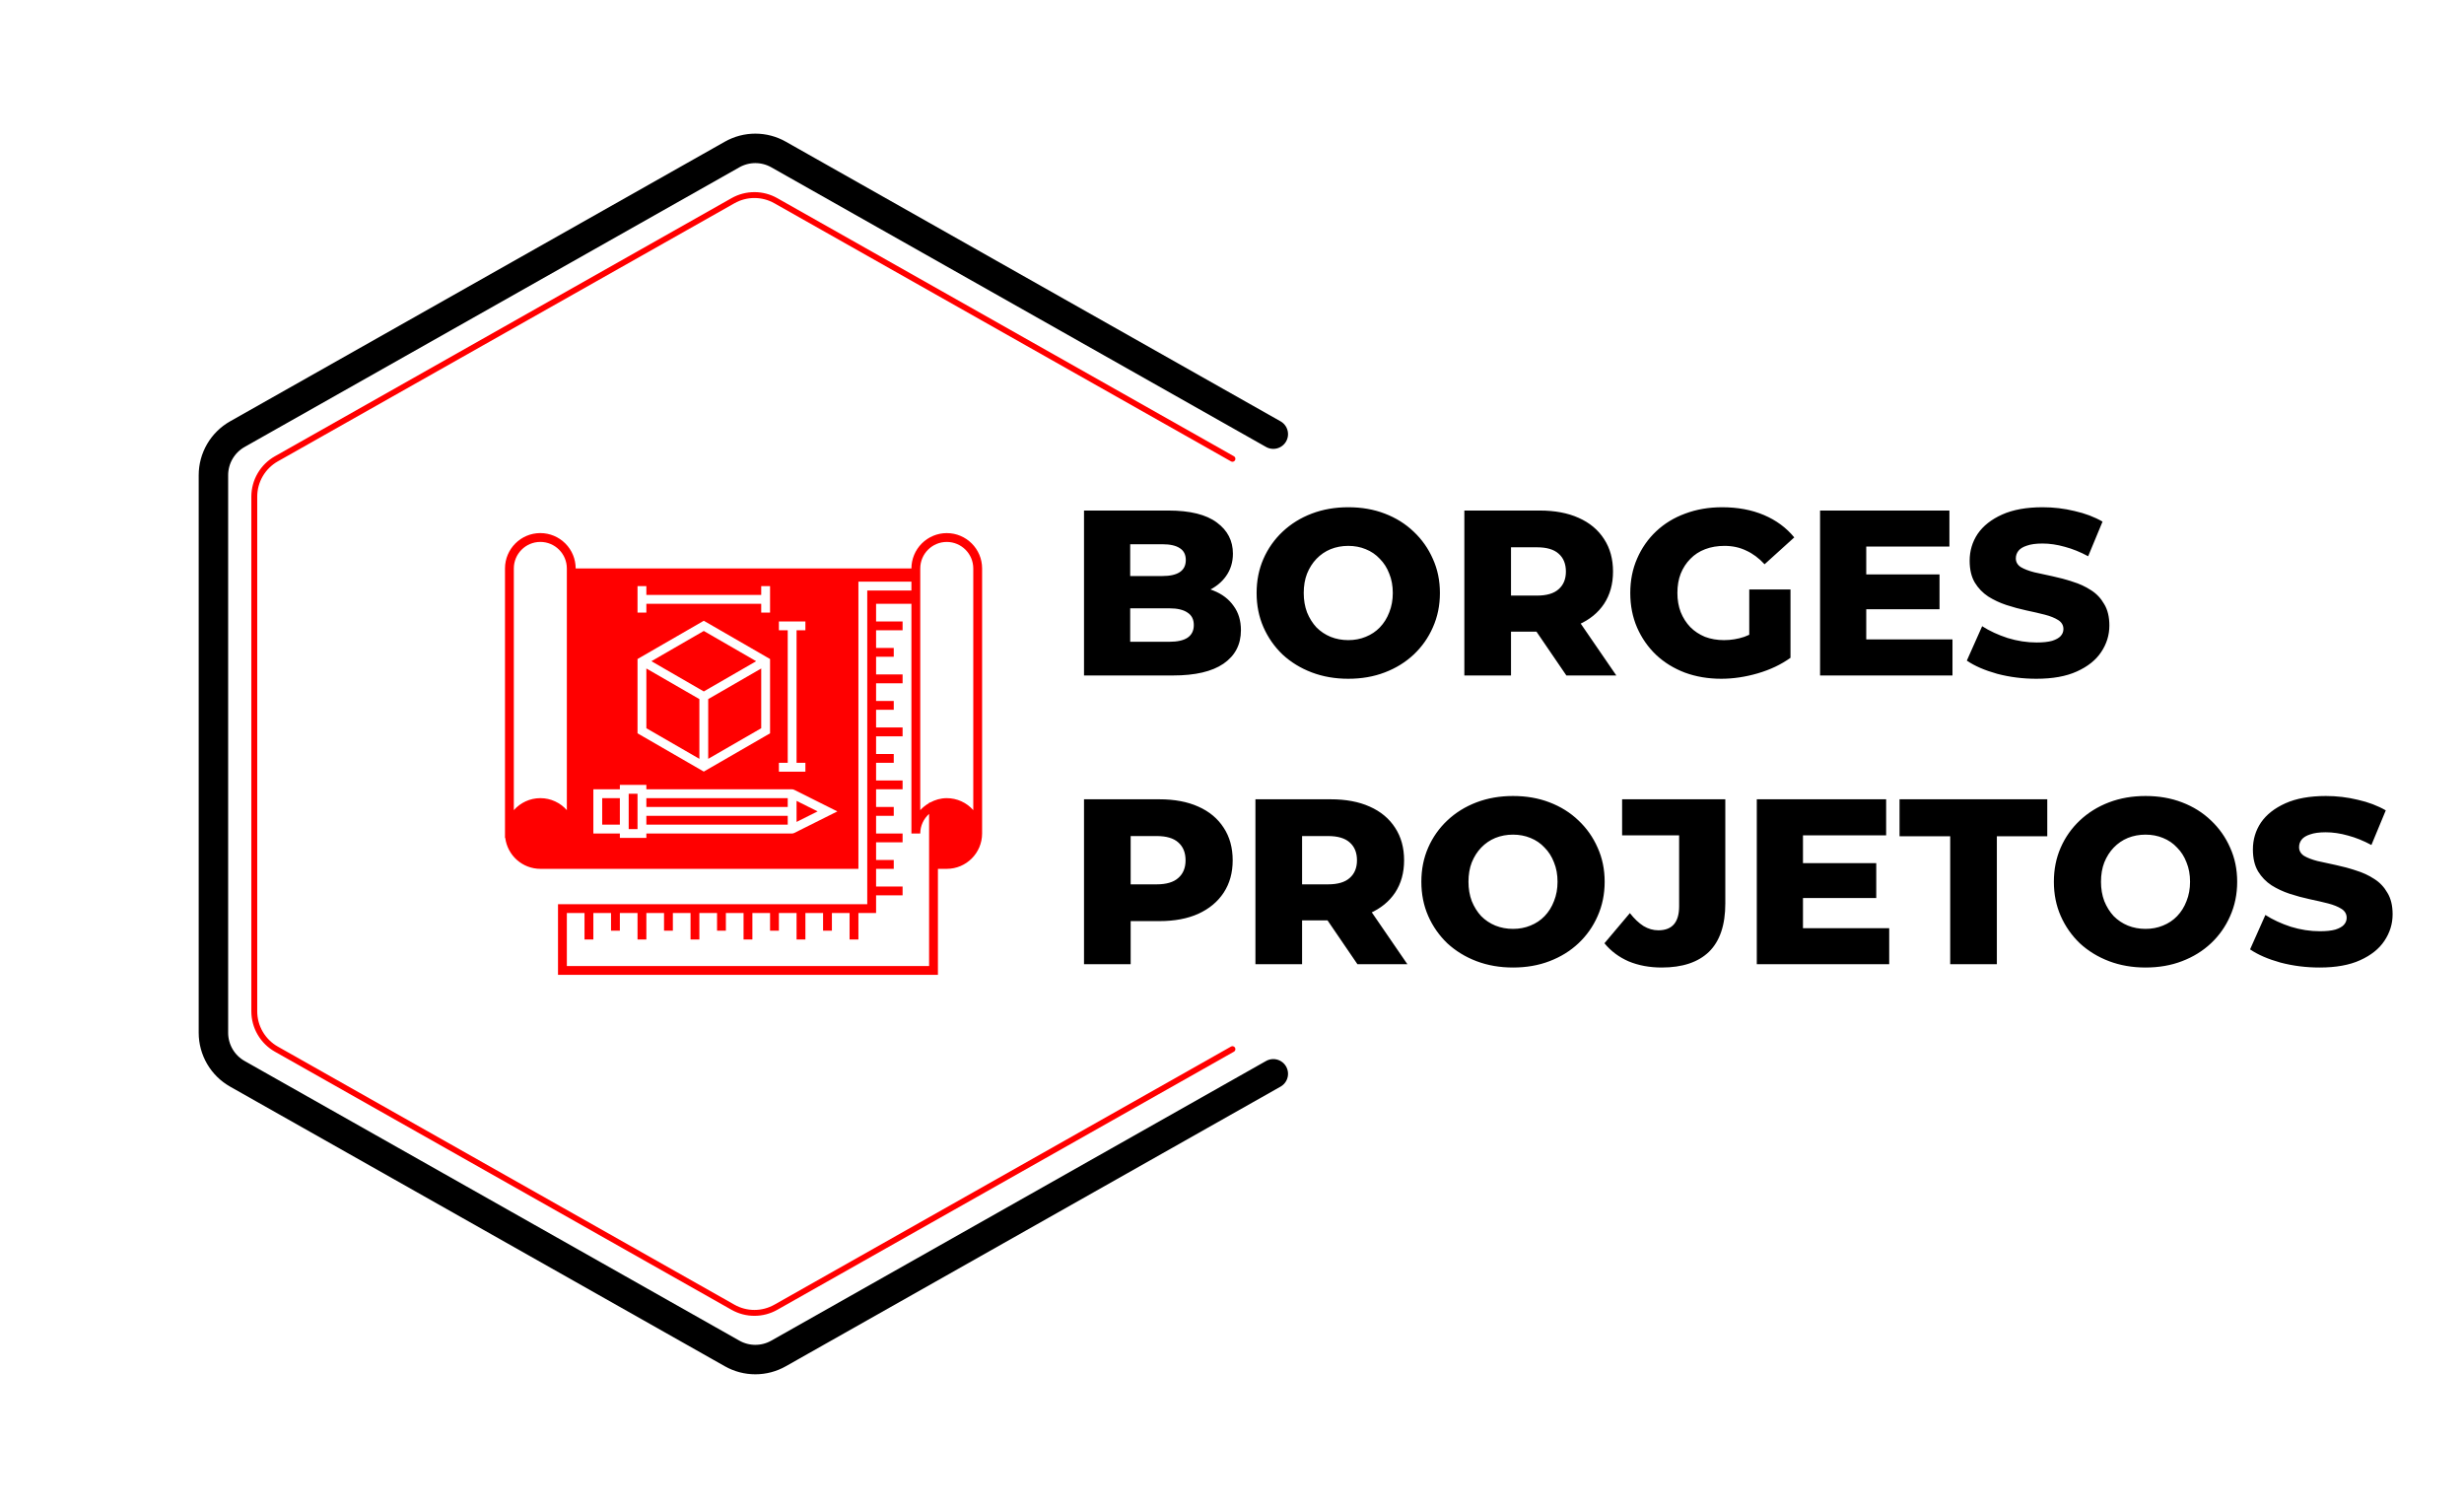 <svg width="768" height="470" viewBox="0 0 768 470" fill="none" xmlns="http://www.w3.org/2000/svg">
<path d="M201.464 226.975L217.987 236.515V217.895L201.464 208.356V226.975ZM220.741 236.515L237.264 226.975V208.356L220.741 217.895V236.515ZM235.689 206.084L219.364 196.657L203.039 206.084L219.364 215.511L235.689 206.084ZM187.694 248.769H193.202V257.031H187.694V248.769ZM195.956 247.393H198.71V258.408H195.956V247.393ZM248.28 249.62V256.18L249.186 255.726L254.84 252.9L249.189 250.075L248.28 249.62ZM201.464 248.769H245.526V251.523H201.464V248.769ZM201.464 254.277H245.526V257.031H201.464V254.277Z" fill="#FF0000"/>
<path d="M295.096 166.158C292.177 166.161 289.379 167.322 287.314 169.385C285.249 171.449 284.087 174.246 284.081 177.165H179.432C179.428 174.245 178.266 171.446 176.201 169.382C174.136 167.317 171.337 166.156 168.417 166.152C162.342 166.152 157.401 171.093 157.401 177.168V261.162H157.486C157.825 263.823 159.121 266.27 161.133 268.044C163.145 269.818 165.734 270.798 168.417 270.801H267.557V181.299H284.078V184.053H270.311V281.816H173.924V303.848H292.342V270.801H295.096C301.171 270.801 306.112 265.86 306.112 259.785V177.173C306.112 171.098 301.171 166.158 295.096 166.158ZM176.678 179.919V252.507C174.66 250.215 171.702 248.77 168.417 248.77C165.131 248.77 162.174 250.215 160.155 252.507V177.168C160.155 172.613 163.862 168.906 168.417 168.906C172.972 168.906 176.678 172.613 176.678 177.168V179.919ZM242.772 237.754H245.526V196.445H242.772V193.691H251.034V196.445H248.28V237.754H251.034V240.508H242.772V237.754ZM198.71 182.676H201.464V185.43H237.264V182.676H240.018V190.938H237.264V188.184H201.464V190.938H198.71V182.676ZM198.71 205.404L219.364 193.479L240.018 205.404V228.564L219.364 240.489L198.71 228.564V205.404ZM258.535 254.131L250.42 258.191L247.52 259.639C247.509 259.645 247.495 259.642 247.481 259.647C247.302 259.737 247.104 259.784 246.903 259.785H201.464V261.162H193.202V259.785H184.94V246.016H193.202V244.639H201.464V246.016H246.903C247.104 246.018 247.303 246.065 247.484 246.153C247.495 246.159 247.509 246.156 247.52 246.162L250.422 247.613L258.535 251.669L261 252.9L258.535 254.131ZM289.589 268.047V301.094H176.678V284.57H182.186V292.832H184.94V284.57H190.448V290.078H193.202V284.57H198.71V292.832H201.464V284.57H206.971V290.078H209.725V284.57H215.233V292.832H217.987V284.57H223.495V290.078H226.249V284.57H231.757V292.832H234.51V284.57H240.018V290.078H242.772V284.57H248.28V292.832H251.034V284.57H256.542V290.078H259.296V284.57H264.803V292.832H267.557V284.57H273.065V279.062H281.327V276.309H273.065V270.801H278.573V268.047H273.065V262.539H281.327V259.785H273.065V254.277H278.573V251.523H273.065V246.016H281.327V243.262H273.065V237.754H278.573V235H273.065V229.492H281.327V226.738H273.065V221.23H278.573V218.477H273.065V212.969H281.327V210.215H273.065V204.707H278.573V201.953H273.065V196.445H281.327V193.691H273.065V188.184H284.081V259.785H286.835C286.835 257.353 287.911 255.186 289.589 253.671V268.047ZM303.358 252.507C302.326 251.332 301.055 250.391 299.631 249.746C298.206 249.102 296.66 248.769 295.096 248.77C293.196 248.77 291.436 249.296 289.875 250.146H289.589V250.317C288.559 250.895 287.629 251.634 286.835 252.507V177.173C286.835 172.619 290.541 168.912 295.096 168.912C299.651 168.912 303.358 172.619 303.358 177.173V252.507Z" fill="#FF0000"/>
<g clip-path="url(#clip0_3_12)">
<path d="M396.874 135.315L242.655 48.147C240.451 46.901 237.961 46.246 235.428 46.246C232.896 46.246 230.406 46.901 228.201 48.147L73.983 135.315C71.718 136.594 69.834 138.453 68.524 140.699C67.213 142.946 66.522 145.5 66.522 148.101V321.899C66.522 324.5 67.213 327.054 68.524 329.301C69.834 331.548 71.718 333.406 73.983 334.686L228.201 421.853C230.406 423.099 232.896 423.754 235.428 423.754C237.961 423.754 240.451 423.099 242.655 421.853L396.874 334.686" stroke="black" stroke-width="9.18" stroke-linecap="round" stroke-linejoin="round"/>
<path d="M384.139 143L241.811 62.553C239.776 61.403 237.478 60.799 235.141 60.799C232.803 60.799 230.506 61.403 228.471 62.553L86.142 143C84.052 144.181 82.314 145.896 81.104 147.97C79.894 150.043 79.257 152.4 79.257 154.801V315.199C79.257 317.6 79.894 319.957 81.104 322.03C82.314 324.104 84.052 325.819 86.142 327L228.471 407.447C230.506 408.597 232.803 409.201 235.141 409.201C237.478 409.201 239.776 408.597 241.811 407.447L384.139 327" stroke="#FF0000" stroke-width="1.836" stroke-linecap="round" stroke-linejoin="round"/>
</g>
<path d="M337.874 210.531V159.125H364.164C370.921 159.125 375.963 160.373 379.292 162.87C382.622 165.318 384.286 168.549 384.286 172.564C384.286 175.208 383.576 177.533 382.157 179.541C380.786 181.499 378.827 183.066 376.282 184.241C373.785 185.367 370.798 185.93 367.322 185.93L368.791 182.405C372.414 182.405 375.572 182.968 378.264 184.094C380.957 185.171 383.038 186.762 384.507 188.867C386.024 190.923 386.783 193.445 386.783 196.431C386.783 200.886 384.972 204.362 381.349 206.859C377.775 209.307 372.536 210.531 365.633 210.531H337.874ZM352.267 200.03H364.458C366.955 200.03 368.84 199.614 370.113 198.781C371.435 197.9 372.096 196.578 372.096 194.816C372.096 193.053 371.435 191.756 370.113 190.923C368.84 190.042 366.955 189.602 364.458 189.602H351.239V179.541H362.255C364.703 179.541 366.539 179.124 367.763 178.292C368.987 177.46 369.599 176.211 369.599 174.547C369.599 172.882 368.987 171.658 367.763 170.875C366.539 170.043 364.703 169.627 362.255 169.627H352.267V200.03ZM420.238 211.559C416.125 211.559 412.331 210.898 408.855 209.577C405.379 208.255 402.344 206.394 399.749 203.995C397.203 201.547 395.22 198.708 393.8 195.477C392.381 192.245 391.671 188.696 391.671 184.828C391.671 180.96 392.381 177.411 393.8 174.18C395.22 170.948 397.203 168.133 399.749 165.734C402.344 163.286 405.379 161.402 408.855 160.08C412.331 158.758 416.125 158.097 420.238 158.097C424.399 158.097 428.194 158.758 431.621 160.08C435.097 161.402 438.108 163.286 440.653 165.734C443.199 168.133 445.182 170.948 446.602 174.18C448.071 177.411 448.805 180.96 448.805 184.828C448.805 188.696 448.071 192.27 446.602 195.55C445.182 198.781 443.199 201.596 440.653 203.995C438.108 206.394 435.097 208.255 431.621 209.577C428.194 210.898 424.399 211.559 420.238 211.559ZM420.238 199.516C422.196 199.516 424.008 199.173 425.672 198.487C427.386 197.802 428.855 196.823 430.078 195.55C431.351 194.228 432.331 192.661 433.016 190.85C433.75 189.039 434.118 187.031 434.118 184.828C434.118 182.576 433.75 180.569 433.016 178.806C432.331 176.995 431.351 175.453 430.078 174.18C428.855 172.858 427.386 171.854 425.672 171.169C424.008 170.483 422.196 170.141 420.238 170.141C418.28 170.141 416.444 170.483 414.73 171.169C413.065 171.854 411.597 172.858 410.324 174.18C409.1 175.453 408.121 176.995 407.386 178.806C406.701 180.569 406.358 182.576 406.358 184.828C406.358 187.031 406.701 189.039 407.386 190.85C408.121 192.661 409.1 194.228 410.324 195.55C411.597 196.823 413.065 197.802 414.73 198.487C416.444 199.173 418.28 199.516 420.238 199.516ZM456.421 210.531V159.125H479.921C484.621 159.125 488.66 159.884 492.038 161.402C495.465 162.919 498.109 165.122 499.969 168.011C501.83 170.851 502.76 174.229 502.76 178.145C502.76 182.013 501.83 185.367 499.969 188.206C498.109 190.997 495.465 193.151 492.038 194.669C488.66 196.137 484.621 196.872 479.921 196.872H464.499L470.961 190.777V210.531H456.421ZM488.219 210.531L475.441 191.805H490.936L503.788 210.531H488.219ZM470.961 192.319L464.499 185.636H479.039C482.075 185.636 484.327 184.975 485.796 183.653C487.313 182.331 488.072 180.495 488.072 178.145C488.072 175.746 487.313 173.886 485.796 172.564C484.327 171.242 482.075 170.581 479.039 170.581H464.499L470.961 163.898V192.319ZM536.485 211.559C532.421 211.559 528.652 210.923 525.175 209.65C521.699 208.328 518.688 206.468 516.143 204.069C513.646 201.67 511.687 198.855 510.268 195.623C508.848 192.343 508.138 188.745 508.138 184.828C508.138 180.911 508.848 177.337 510.268 174.106C511.687 170.826 513.67 167.986 516.216 165.587C518.762 163.189 521.773 161.353 525.249 160.08C528.774 158.758 532.617 158.097 536.779 158.097C541.625 158.097 545.958 158.905 549.777 160.52C553.596 162.136 556.754 164.461 559.25 167.497L549.997 175.869C548.235 173.959 546.325 172.54 544.269 171.609C542.262 170.63 540.01 170.141 537.513 170.141C535.31 170.141 533.303 170.483 531.491 171.169C529.68 171.854 528.137 172.858 526.865 174.18C525.592 175.453 524.588 176.995 523.854 178.806C523.168 180.569 522.825 182.576 522.825 184.828C522.825 186.982 523.168 188.965 523.854 190.777C524.588 192.588 525.592 194.155 526.865 195.477C528.137 196.749 529.655 197.753 531.418 198.487C533.229 199.173 535.212 199.516 537.366 199.516C539.52 199.516 541.625 199.173 543.682 198.487C545.738 197.753 547.819 196.529 549.924 194.816L558.075 205.023C555.138 207.129 551.735 208.744 547.868 209.87C544 210.996 540.206 211.559 536.485 211.559ZM545.224 203.114V183.727H558.075V205.023L545.224 203.114ZM580.66 179.027H604.527V189.895H580.66V179.027ZM581.688 199.295H608.566V210.531H567.294V159.125H607.611V170.361H581.688V199.295ZM634.701 211.559C630.49 211.559 626.427 211.045 622.51 210.017C618.642 208.94 615.484 207.569 613.037 205.905L617.81 195.183C620.111 196.652 622.755 197.876 625.741 198.855C628.777 199.785 631.788 200.25 634.774 200.25C636.781 200.25 638.397 200.079 639.621 199.736C640.845 199.344 641.726 198.855 642.265 198.267C642.852 197.631 643.146 196.896 643.146 196.064C643.146 194.889 642.607 193.959 641.53 193.273C640.453 192.588 639.058 192.025 637.344 191.584C635.631 191.144 633.721 190.703 631.616 190.262C629.56 189.822 627.479 189.259 625.374 188.573C623.318 187.888 621.433 187.007 619.719 185.93C618.006 184.804 616.611 183.359 615.533 181.597C614.456 179.785 613.918 177.509 613.918 174.767C613.918 171.683 614.75 168.892 616.415 166.395C618.128 163.898 620.674 161.891 624.052 160.373C627.43 158.856 631.641 158.097 636.683 158.097C640.062 158.097 643.366 158.489 646.597 159.272C649.878 160.006 652.791 161.108 655.337 162.577L650.857 173.372C648.409 172.05 645.986 171.071 643.587 170.434C641.188 169.749 638.862 169.406 636.61 169.406C634.603 169.406 632.987 169.627 631.763 170.067C630.539 170.459 629.658 170.997 629.119 171.683C628.581 172.368 628.312 173.152 628.312 174.033C628.312 175.159 628.826 176.065 629.854 176.75C630.931 177.386 632.326 177.925 634.04 178.366C635.802 178.757 637.712 179.173 639.768 179.614C641.873 180.055 643.954 180.618 646.01 181.303C648.115 181.94 650.025 182.821 651.738 183.947C653.452 185.024 654.822 186.468 655.851 188.28C656.928 190.042 657.466 192.27 657.466 194.962C657.466 197.949 656.609 200.715 654.896 203.261C653.231 205.758 650.71 207.765 647.332 209.283C644.003 210.801 639.792 211.559 634.701 211.559ZM337.874 300.531V249.125H361.374C366.074 249.125 370.113 249.884 373.491 251.402C376.918 252.919 379.562 255.122 381.422 258.011C383.283 260.851 384.213 264.229 384.213 268.145C384.213 272.013 383.283 275.367 381.422 278.206C379.562 281.046 376.918 283.249 373.491 284.816C370.113 286.333 366.074 287.092 361.374 287.092H345.952L352.414 280.777V300.531H337.874ZM352.414 282.319L345.952 275.636H360.492C363.528 275.636 365.78 274.975 367.249 273.653C368.766 272.331 369.525 270.495 369.525 268.145C369.525 265.746 368.766 263.886 367.249 262.564C365.78 261.242 363.528 260.581 360.492 260.581H345.952L352.414 253.898V282.319ZM391.302 300.531V249.125H414.802C419.502 249.125 423.541 249.884 426.92 251.402C430.347 252.919 432.99 255.122 434.851 258.011C436.711 260.851 437.641 264.229 437.641 268.145C437.641 272.013 436.711 275.367 434.851 278.206C432.99 280.997 430.347 283.151 426.92 284.669C423.541 286.137 419.502 286.872 414.802 286.872H399.38L405.843 280.777V300.531H391.302ZM423.101 300.531L410.323 281.805H425.818L438.67 300.531H423.101ZM405.843 282.319L399.38 275.636H413.921C416.957 275.636 419.209 274.975 420.677 273.653C422.195 272.331 422.954 270.495 422.954 268.145C422.954 265.746 422.195 263.886 420.677 262.564C419.209 261.242 416.957 260.581 413.921 260.581H399.38L405.843 253.898V282.319ZM471.587 301.559C467.474 301.559 463.68 300.898 460.204 299.577C456.728 298.255 453.692 296.394 451.098 293.995C448.552 291.547 446.569 288.708 445.149 285.477C443.729 282.245 443.02 278.696 443.02 274.828C443.02 270.96 443.729 267.411 445.149 264.18C446.569 260.948 448.552 258.133 451.098 255.734C453.692 253.286 456.728 251.402 460.204 250.08C463.68 248.758 467.474 248.097 471.587 248.097C475.748 248.097 479.542 248.758 482.97 250.08C486.446 251.402 489.457 253.286 492.002 255.734C494.548 258.133 496.531 260.948 497.951 264.18C499.42 267.411 500.154 270.96 500.154 274.828C500.154 278.696 499.42 282.27 497.951 285.55C496.531 288.781 494.548 291.596 492.002 293.995C489.457 296.394 486.446 298.255 482.97 299.577C479.542 300.898 475.748 301.559 471.587 301.559ZM471.587 289.516C473.545 289.516 475.357 289.173 477.021 288.487C478.735 287.802 480.203 286.823 481.427 285.55C482.7 284.228 483.679 282.661 484.365 280.85C485.099 279.039 485.466 277.031 485.466 274.828C485.466 272.576 485.099 270.569 484.365 268.806C483.679 266.995 482.7 265.453 481.427 264.18C480.203 262.858 478.735 261.854 477.021 261.169C475.357 260.483 473.545 260.141 471.587 260.141C469.628 260.141 467.792 260.483 466.079 261.169C464.414 261.854 462.946 262.858 461.673 264.18C460.449 265.453 459.47 266.995 458.735 268.806C458.05 270.569 457.707 272.576 457.707 274.828C457.707 277.031 458.05 279.039 458.735 280.85C459.47 282.661 460.449 284.228 461.673 285.55C462.946 286.823 464.414 287.802 466.079 288.487C467.792 289.173 469.628 289.516 471.587 289.516ZM517.93 301.559C514.16 301.559 510.733 300.923 507.649 299.65C504.613 298.328 502.092 296.443 500.085 293.995L508.016 284.595C509.387 286.358 510.806 287.704 512.275 288.634C513.744 289.516 515.286 289.956 516.902 289.956C521.21 289.956 523.364 287.459 523.364 282.466V260.361H505.592V249.125H537.758V281.584C537.758 288.292 536.069 293.31 532.691 296.639C529.313 299.919 524.392 301.559 517.93 301.559ZM560.938 269.027H584.805V279.895H560.938V269.027ZM561.966 289.295H588.844V300.531H547.572V249.125H587.889V260.361H561.966V289.295ZM607.855 300.531V260.655H592.066V249.125H638.111V260.655H622.396V300.531H607.855ZM668.735 301.559C664.622 301.559 660.828 300.898 657.352 299.577C653.876 298.255 650.841 296.394 648.246 293.995C645.7 291.547 643.717 288.708 642.297 285.477C640.878 282.245 640.168 278.696 640.168 274.828C640.168 270.96 640.878 267.411 642.297 264.18C643.717 260.948 645.7 258.133 648.246 255.734C650.841 253.286 653.876 251.402 657.352 250.08C660.828 248.758 664.622 248.097 668.735 248.097C672.896 248.097 676.691 248.758 680.118 250.08C683.594 251.402 686.605 253.286 689.15 255.734C691.696 258.133 693.679 260.948 695.099 264.18C696.568 267.411 697.302 270.96 697.302 274.828C697.302 278.696 696.568 282.27 695.099 285.55C693.679 288.781 691.696 291.596 689.15 293.995C686.605 296.394 683.594 298.255 680.118 299.577C676.691 300.898 672.896 301.559 668.735 301.559ZM668.735 289.516C670.693 289.516 672.505 289.173 674.169 288.487C675.883 287.802 677.352 286.823 678.575 285.55C679.848 284.228 680.828 282.661 681.513 280.85C682.247 279.039 682.615 277.031 682.615 274.828C682.615 272.576 682.247 270.569 681.513 268.806C680.828 266.995 679.848 265.453 678.575 264.18C677.352 262.858 675.883 261.854 674.169 261.169C672.505 260.483 670.693 260.141 668.735 260.141C666.777 260.141 664.941 260.483 663.227 261.169C661.562 261.854 660.094 262.858 658.821 264.18C657.597 265.453 656.618 266.995 655.883 268.806C655.198 270.569 654.855 272.576 654.855 274.828C654.855 277.031 655.198 279.039 655.883 280.85C656.618 282.661 657.597 284.228 658.821 285.55C660.094 286.823 661.562 287.802 663.227 288.487C664.941 289.173 666.777 289.516 668.735 289.516ZM722.983 301.559C718.773 301.559 714.709 301.045 710.793 300.017C706.925 298.94 703.767 297.569 701.319 295.905L706.093 285.183C708.394 286.652 711.038 287.876 714.024 288.855C717.059 289.785 720.07 290.25 723.057 290.25C725.064 290.25 726.68 290.079 727.904 289.736C729.128 289.344 730.009 288.855 730.547 288.267C731.135 287.631 731.429 286.896 731.429 286.064C731.429 284.889 730.89 283.959 729.813 283.273C728.736 282.588 727.341 282.025 725.627 281.584C723.914 281.144 722.004 280.703 719.899 280.262C717.843 279.822 715.762 279.259 713.657 278.573C711.601 277.888 709.716 277.007 708.002 275.93C706.289 274.804 704.893 273.359 703.816 271.597C702.739 269.785 702.201 267.509 702.201 264.767C702.201 261.683 703.033 258.892 704.697 256.395C706.411 253.898 708.957 251.891 712.335 250.373C715.713 248.856 719.923 248.097 724.966 248.097C728.344 248.097 731.649 248.489 734.88 249.272C738.16 250.006 741.073 251.108 743.619 252.577L739.14 263.372C736.692 262.05 734.268 261.071 731.869 260.434C729.47 259.749 727.145 259.406 724.893 259.406C722.885 259.406 721.27 259.627 720.046 260.067C718.822 260.459 717.941 260.997 717.402 261.683C716.864 262.368 716.594 263.152 716.594 264.033C716.594 265.159 717.108 266.065 718.137 266.75C719.214 267.386 720.609 267.925 722.322 268.366C724.085 268.757 725.994 269.173 728.051 269.614C730.156 270.055 732.237 270.618 734.293 271.303C736.398 271.94 738.307 272.821 740.021 273.947C741.734 275.024 743.105 276.468 744.133 278.28C745.21 280.042 745.749 282.27 745.749 284.962C745.749 287.949 744.892 290.715 743.179 293.261C741.514 295.758 738.993 297.765 735.615 299.283C732.285 300.801 728.075 301.559 722.983 301.559Z" fill="black"/>
<defs>
<clipPath id="clip0_3_12">
<rect width="470" height="470" fill="white" transform="translate(0.428)"/>
</clipPath>
</defs>
</svg>
